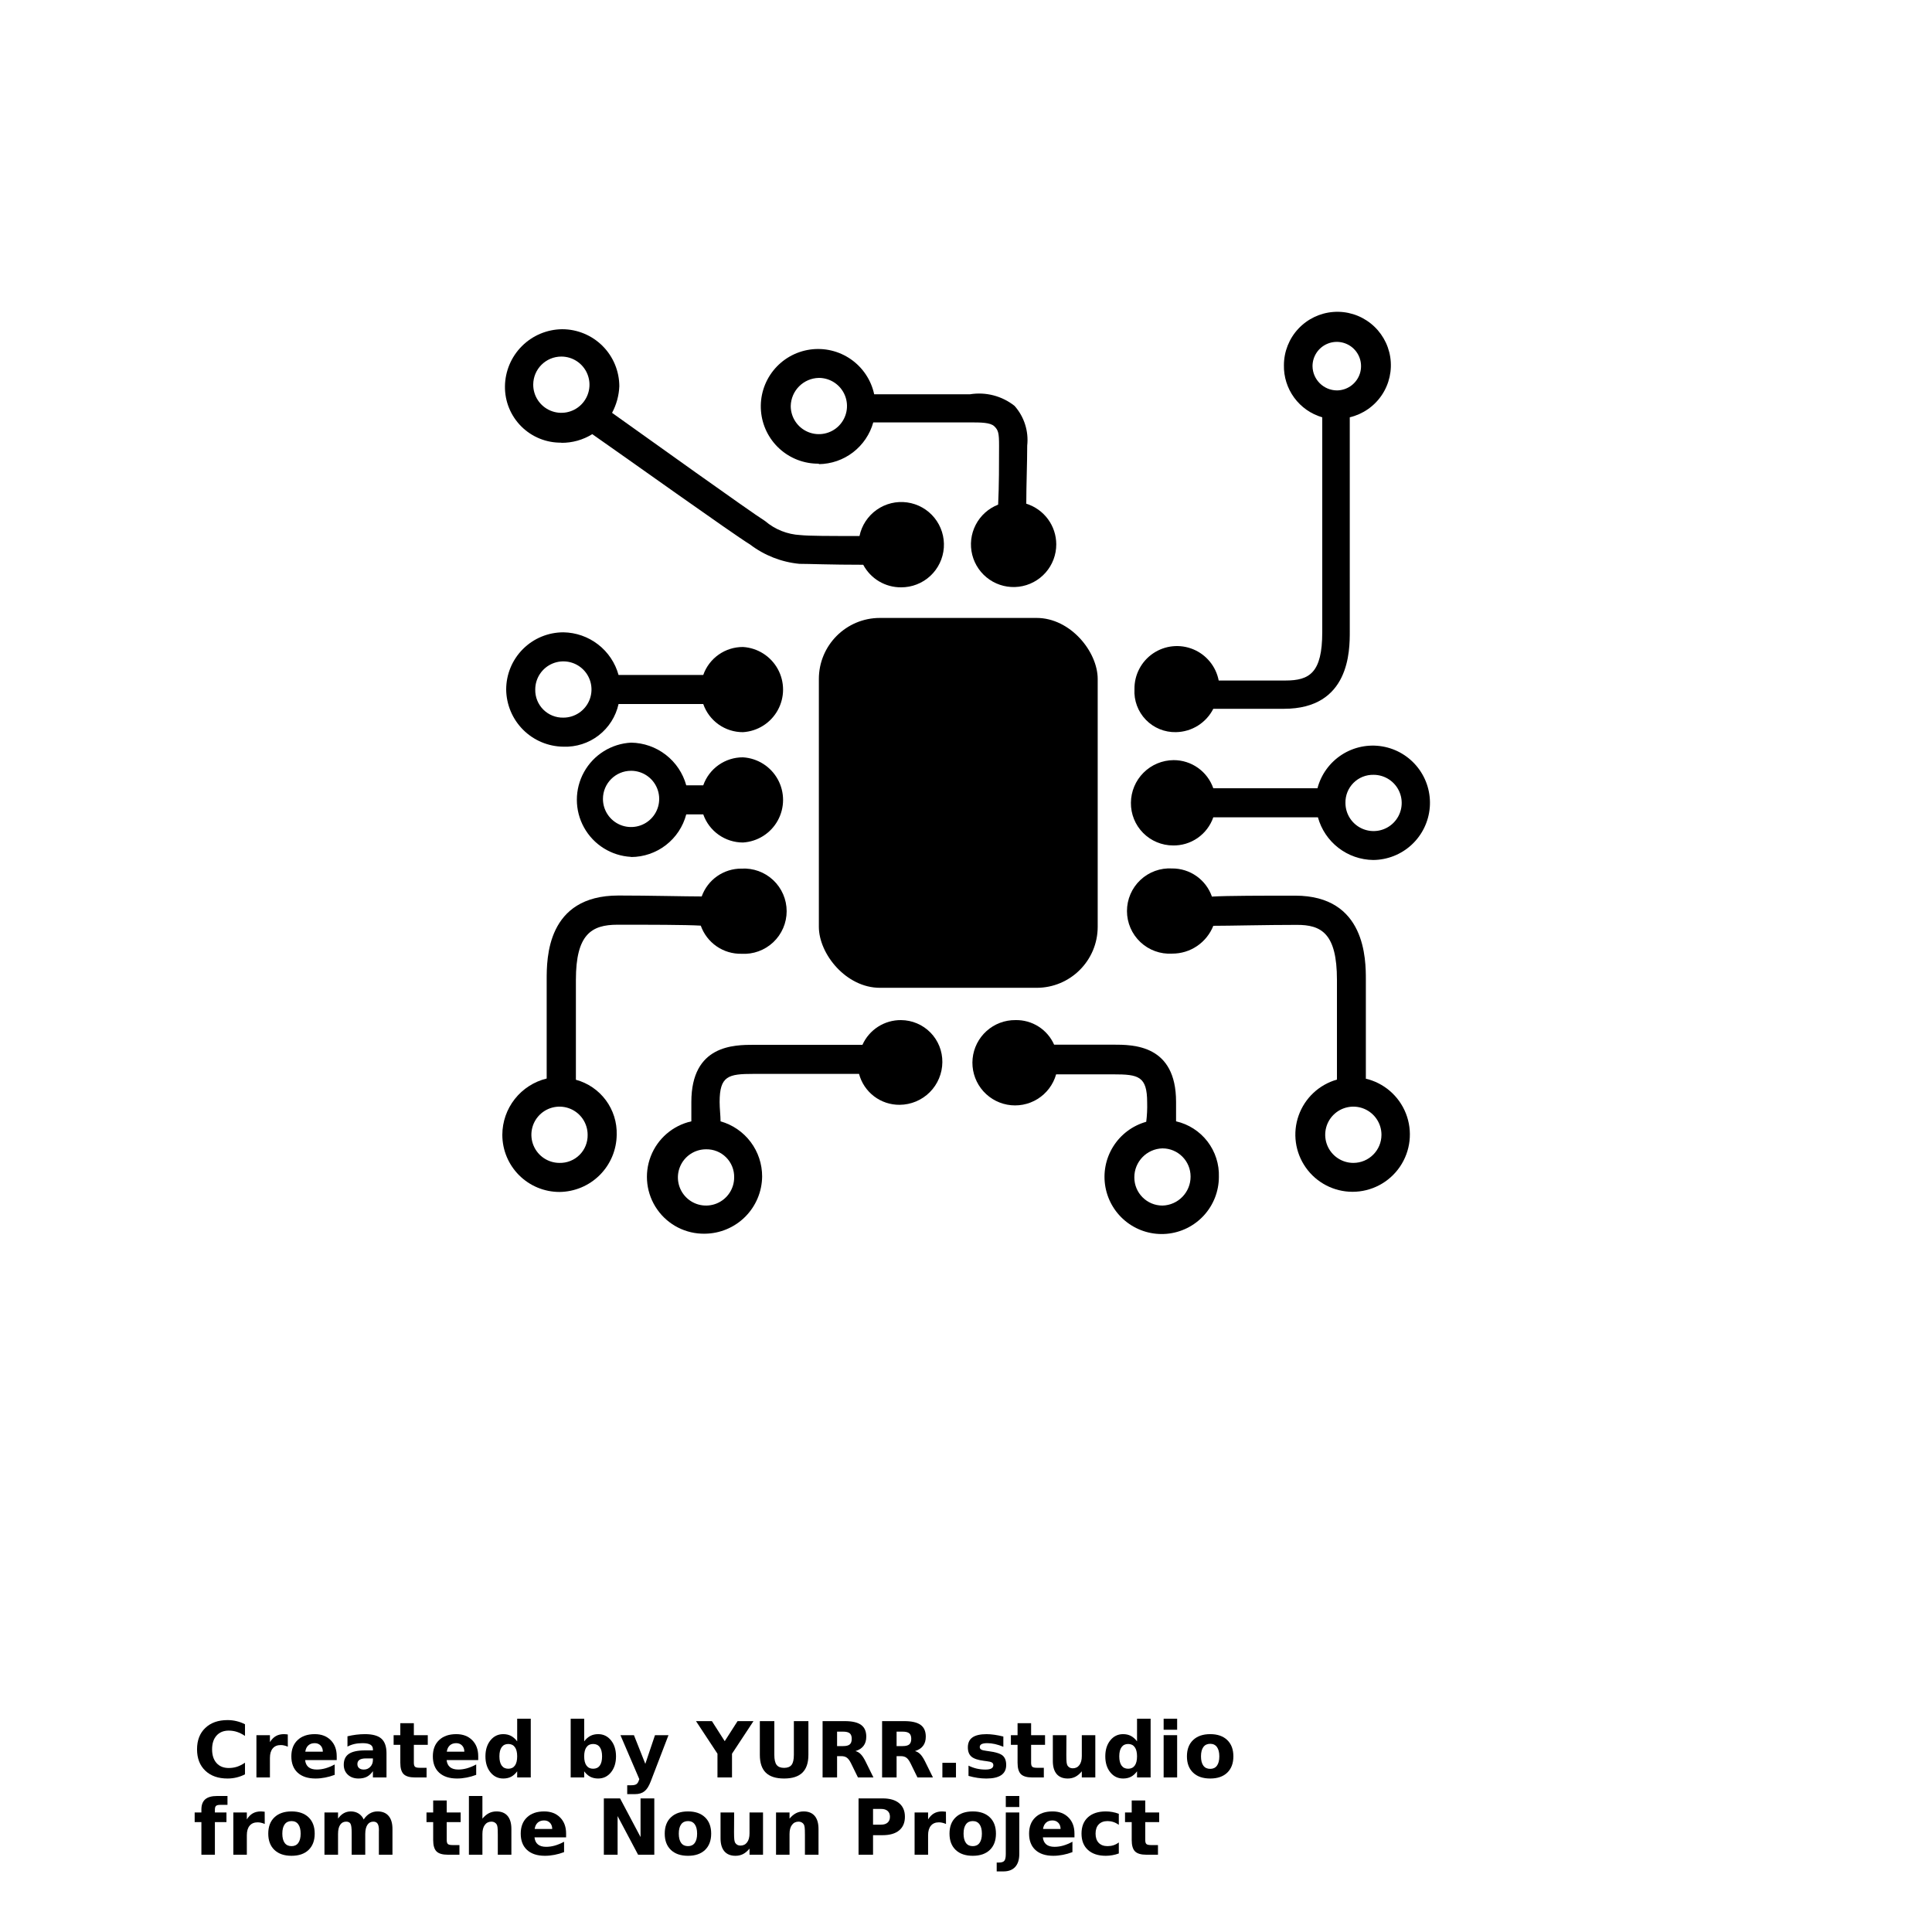 <?xml version="1.0" encoding="UTF-8"?>
<svg width="700pt" height="700pt" version="1.1" viewBox="0 0 700 700" xmlns="http://www.w3.org/2000/svg" xmlns:xlink="http://www.w3.org/1999/xlink">
 <defs>
  <symbol id="x" overflow="visible">
   <path d="m18.766-1.125c-0.969 0.5-1.98 0.875-3.031 1.125-1.043 0.258-2.137 0.391-3.281 0.391-3.398 0-6.09-0.945-8.078-2.844-1.992-1.906-2.984-4.484-2.984-7.734 0-3.258 0.992-5.836 2.984-7.734 1.988-1.906 4.68-2.859 8.078-2.859 1.145 0 2.238 0.133 3.281 0.391 1.051 0.25 2.062 0.625 3.031 1.125v4.219c-0.98-0.656-1.945-1.141-2.891-1.453-0.949-0.312-1.949-0.469-3-0.469-1.875 0-3.352 0.605-4.422 1.812-1.074 1.199-1.609 2.856-1.609 4.969 0 2.106 0.535 3.762 1.609 4.969 1.07 1.199 2.547 1.797 4.422 1.797 1.051 0 2.051-0.148 3-0.453 0.945-0.312 1.91-0.801 2.891-1.469z"/>
  </symbol>
  <symbol id="d" overflow="visible">
   <path d="m13.734-11.141c-0.438-0.195-0.871-0.344-1.297-0.438-0.418-0.102-0.84-0.156-1.266-0.156-1.262 0-2.231 0.406-2.906 1.219-0.68 0.805-1.016 1.953-1.016 3.453v7.062h-4.891v-15.312h4.891v2.516c0.625-1 1.344-1.727 2.156-2.188 0.82-0.469 1.801-0.703 2.938-0.703 0.164 0 0.344 0.012 0.531 0.031 0.195 0.012 0.477 0.039 0.844 0.078z"/>
  </symbol>
  <symbol id="b" overflow="visible">
   <path d="m17.641-7.703v1.406h-11.453c0.125 1.148 0.539 2.008 1.25 2.578 0.707 0.574 1.703 0.859 2.984 0.859 1.031 0 2.082-0.148 3.156-0.453 1.082-0.312 2.191-0.773 3.328-1.391v3.766c-1.156 0.438-2.312 0.766-3.469 0.984-1.156 0.227-2.312 0.344-3.469 0.344-2.773 0-4.93-0.703-6.469-2.109-1.531-1.406-2.297-3.379-2.297-5.922 0-2.5 0.754-4.461 2.266-5.891 1.508-1.438 3.582-2.156 6.219-2.156 2.406 0 4.332 0.73 5.781 2.188 1.445 1.449 2.172 3.383 2.172 5.797zm-5.031-1.625c0-0.926-0.273-1.672-0.812-2.234-0.543-0.57-1.25-0.859-2.125-0.859-0.949 0-1.719 0.266-2.312 0.797s-0.965 1.297-1.109 2.297z"/>
  </symbol>
  <symbol id="k" overflow="visible">
   <path d="m9.219-6.891c-1.023 0-1.793 0.172-2.312 0.516-0.512 0.344-0.766 0.855-0.766 1.531 0 0.625 0.207 1.117 0.625 1.469 0.414 0.344 0.988 0.516 1.719 0.516 0.926 0 1.703-0.328 2.328-0.984 0.633-0.664 0.953-1.492 0.953-2.484v-0.562zm7.469-1.844v8.734h-4.922v-2.266c-0.656 0.93-1.398 1.605-2.219 2.031-0.824 0.414-1.824 0.625-3 0.625-1.586 0-2.871-0.457-3.859-1.375-0.992-0.926-1.484-2.129-1.484-3.609 0-1.789 0.613-3.102 1.844-3.938 1.238-0.844 3.18-1.266 5.828-1.266h2.891v-0.391c0-0.77-0.309-1.332-0.922-1.688-0.617-0.363-1.57-0.547-2.859-0.547-1.055 0-2.031 0.105-2.938 0.312-0.898 0.211-1.73 0.523-2.5 0.938v-3.734c1.039-0.25 2.086-0.441 3.141-0.578 1.062-0.133 2.125-0.203 3.188-0.203 2.758 0 4.75 0.547 5.969 1.641 1.227 1.086 1.844 2.856 1.844 5.312z"/>
  </symbol>
  <symbol id="a" overflow="visible">
   <path d="m7.703-19.656v4.344h5.047v3.5h-5.047v6.5c0 0.711 0.141 1.188 0.422 1.438s0.836 0.375 1.672 0.375h2.516v3.5h-4.188c-1.938 0-3.312-0.398-4.125-1.203-0.805-0.812-1.203-2.18-1.203-4.109v-6.5h-2.422v-3.5h2.422v-4.344z"/>
  </symbol>
  <symbol id="e" overflow="visible">
   <path d="m12.766-13.078v-8.203h4.922v21.281h-4.922v-2.219c-0.668 0.906-1.406 1.57-2.219 1.984s-1.758 0.625-2.828 0.625c-1.887 0-3.434-0.75-4.641-2.25-1.211-1.5-1.812-3.426-1.812-5.781 0-2.363 0.602-4.297 1.812-5.797 1.207-1.5 2.754-2.25 4.641-2.25 1.062 0 2 0.215 2.812 0.641 0.82 0.43 1.566 1.086 2.234 1.969zm-3.219 9.922c1.039 0 1.836-0.379 2.391-1.141 0.551-0.77 0.828-1.883 0.828-3.344 0-1.457-0.277-2.566-0.828-3.328-0.555-0.77-1.352-1.156-2.391-1.156-1.043 0-1.84 0.387-2.391 1.156-0.555 0.762-0.828 1.871-0.828 3.328 0 1.461 0.273 2.574 0.828 3.344 0.551 0.762 1.348 1.141 2.391 1.141z"/>
  </symbol>
  <symbol id="j" overflow="visible">
   <path d="m10.5-3.156c1.051 0 1.852-0.379 2.406-1.141 0.551-0.77 0.828-1.883 0.828-3.344 0-1.457-0.277-2.566-0.828-3.328-0.555-0.77-1.355-1.156-2.406-1.156-1.055 0-1.859 0.387-2.422 1.156-0.555 0.773-0.828 1.883-0.828 3.328 0 1.449 0.273 2.559 0.828 3.328 0.562 0.773 1.367 1.156 2.422 1.156zm-3.25-9.922c0.676-0.883 1.422-1.539 2.234-1.969 0.82-0.426 1.766-0.641 2.828-0.641 1.895 0 3.445 0.75 4.656 2.25 1.207 1.5 1.812 3.434 1.812 5.797 0 2.356-0.605 4.281-1.812 5.781-1.211 1.5-2.762 2.25-4.656 2.25-1.062 0-2.008-0.211-2.828-0.625-0.812-0.426-1.559-1.086-2.234-1.984v2.219h-4.891v-21.281h4.891z"/>
  </symbol>
  <symbol id="i" overflow="visible">
   <path d="m0.344-15.312h4.891l4.125 10.391 3.5-10.391h4.891l-6.438 16.766c-0.648 1.695-1.402 2.883-2.266 3.562-0.867 0.688-2 1.031-3.406 1.031h-2.844v-3.219h1.531c0.832 0 1.438-0.137 1.812-0.406 0.383-0.262 0.68-0.73 0.891-1.406l0.141-0.422z"/>
  </symbol>
  <symbol id="h" overflow="visible">
   <path d="m-0.281-20.406h5.766l4.641 7.266 4.656-7.266h5.766l-7.781 11.812v8.594h-5.266v-8.594z"/>
  </symbol>
  <symbol id="w" overflow="visible">
   <path d="m2.578-20.406h5.25v12.234c0 1.688 0.273 2.898 0.828 3.625 0.551 0.719 1.453 1.078 2.703 1.078 1.258 0 2.164-0.359 2.719-1.078 0.551-0.727 0.828-1.938 0.828-3.625v-12.234h5.266v12.234c0 2.887-0.73 5.039-2.188 6.453-1.449 1.406-3.656 2.109-6.625 2.109-2.961 0-5.164-0.703-6.609-2.109-1.449-1.414-2.172-3.566-2.172-6.453z"/>
  </symbol>
  <symbol id="g" overflow="visible">
   <path d="m10.047-11.359c1.102 0 1.895-0.203 2.375-0.609 0.477-0.414 0.719-1.094 0.719-2.031 0-0.926-0.242-1.586-0.719-1.984-0.48-0.406-1.273-0.609-2.375-0.609h-2.219v5.234zm-2.219 3.641v7.719h-5.25v-20.406h8.031c2.688 0 4.656 0.453 5.906 1.359 1.258 0.898 1.891 2.32 1.891 4.266 0 1.355-0.328 2.465-0.984 3.328-0.648 0.867-1.625 1.5-2.938 1.906 0.719 0.168 1.359 0.543 1.922 1.125 0.57 0.574 1.148 1.449 1.734 2.625l2.859 5.797h-5.609l-2.484-5.078c-0.5-1.02-1.012-1.711-1.531-2.078-0.512-0.375-1.195-0.562-2.047-0.562z"/>
  </symbol>
  <symbol id="v" overflow="visible">
   <path d="m2.859-5.297h4.922v5.297h-4.922z"/>
  </symbol>
  <symbol id="u" overflow="visible">
   <path d="m14.312-14.828v3.719c-1.043-0.438-2.055-0.766-3.031-0.984-0.98-0.219-1.902-0.328-2.766-0.328-0.93 0-1.621 0.117-2.078 0.344-0.449 0.23-0.672 0.59-0.672 1.078 0 0.387 0.172 0.684 0.516 0.891 0.344 0.211 0.957 0.367 1.844 0.469l0.859 0.125c2.508 0.324 4.195 0.852 5.062 1.578 0.863 0.73 1.297 1.871 1.297 3.422 0 1.637-0.605 2.867-1.812 3.688-1.199 0.812-2.992 1.219-5.375 1.219-1.023 0-2.074-0.078-3.156-0.234-1.074-0.156-2.18-0.395-3.312-0.719v-3.719c0.969 0.48 1.961 0.84 2.984 1.078 1.031 0.23 2.078 0.344 3.141 0.344 0.957 0 1.676-0.129 2.156-0.391 0.477-0.27 0.719-0.664 0.719-1.188 0-0.438-0.168-0.758-0.5-0.969-0.336-0.219-0.996-0.383-1.984-0.5l-0.859-0.109c-2.18-0.27-3.703-0.773-4.578-1.516-0.875-0.738-1.312-1.859-1.312-3.359 0-1.625 0.551-2.828 1.656-3.609 1.113-0.789 2.82-1.188 5.125-1.188 0.895 0 1.836 0.074 2.828 0.219 1 0.137 2.082 0.352 3.25 0.641z"/>
  </symbol>
  <symbol id="f" overflow="visible">
   <path d="m2.188-5.969v-9.344h4.922v1.531c0 0.836-0.008 1.875-0.016 3.125-0.012 1.25-0.016 2.086-0.016 2.5 0 1.242 0.031 2.133 0.094 2.672 0.07 0.543 0.18 0.934 0.328 1.172 0.207 0.324 0.473 0.574 0.797 0.75 0.32 0.168 0.691 0.25 1.109 0.25 1.02 0 1.82-0.391 2.406-1.172 0.582-0.781 0.875-1.867 0.875-3.266v-7.562h4.891v15.312h-4.891v-2.219c-0.742 0.898-1.523 1.559-2.344 1.984-0.824 0.414-1.734 0.625-2.734 0.625-1.762 0-3.106-0.539-4.031-1.625-0.93-1.082-1.391-2.66-1.391-4.734z"/>
  </symbol>
  <symbol id="t" overflow="visible">
   <path d="m2.359-15.312h4.891v15.312h-4.891zm0-5.969h4.891v4h-4.891z"/>
  </symbol>
  <symbol id="c" overflow="visible">
   <path d="m9.641-12.188c-1.086 0-1.914 0.391-2.484 1.172-0.574 0.781-0.859 1.906-0.859 3.375s0.285 2.594 0.859 3.375c0.57 0.773 1.398 1.156 2.484 1.156 1.062 0 1.875-0.383 2.438-1.156 0.57-0.781 0.859-1.906 0.859-3.375s-0.289-2.594-0.859-3.375c-0.562-0.781-1.375-1.172-2.438-1.172zm0-3.5c2.633 0 4.691 0.715 6.172 2.141 1.477 1.418 2.219 3.387 2.219 5.906 0 2.512-0.742 4.481-2.219 5.906-1.48 1.418-3.539 2.125-6.172 2.125-2.648 0-4.715-0.707-6.203-2.125-1.492-1.426-2.234-3.394-2.234-5.906 0-2.519 0.742-4.488 2.234-5.906 1.488-1.426 3.555-2.141 6.203-2.141z"/>
  </symbol>
  <symbol id="s" overflow="visible">
   <path d="m12.422-21.281v3.219h-2.703c-0.688 0-1.172 0.125-1.453 0.375-0.273 0.25-0.406 0.688-0.406 1.312v1.062h4.188v3.5h-4.188v11.812h-4.891v-11.812h-2.438v-3.5h2.438v-1.062c0-1.664 0.461-2.898 1.391-3.703 0.926-0.801 2.367-1.203 4.328-1.203z"/>
  </symbol>
  <symbol id="r" overflow="visible">
   <path d="m16.547-12.766c0.613-0.945 1.348-1.672 2.203-2.172 0.852-0.5 1.789-0.75 2.812-0.75 1.758 0 3.098 0.547 4.016 1.641 0.926 1.086 1.391 2.656 1.391 4.719v9.328h-4.922v-7.984-0.359c0.008-0.133 0.016-0.32 0.016-0.562 0-1.082-0.164-1.863-0.484-2.344-0.312-0.488-0.824-0.734-1.531-0.734-0.93 0-1.648 0.387-2.156 1.156-0.512 0.762-0.773 1.867-0.781 3.312v7.516h-4.922v-7.984c0-1.695-0.148-2.785-0.438-3.266-0.293-0.488-0.812-0.734-1.562-0.734-0.938 0-1.664 0.387-2.172 1.156-0.512 0.762-0.766 1.859-0.766 3.297v7.531h-4.922v-15.312h4.922v2.234c0.602-0.863 1.289-1.516 2.062-1.953 0.781-0.438 1.641-0.656 2.578-0.656 1.062 0 2 0.258 2.812 0.766 0.812 0.512 1.426 1.23 1.844 2.156z"/>
  </symbol>
  <symbol id="q" overflow="visible">
   <path d="m17.75-9.328v9.328h-4.922v-7.109c0-1.344-0.031-2.266-0.094-2.766s-0.168-0.867-0.312-1.109c-0.188-0.312-0.449-0.555-0.781-0.734-0.324-0.176-0.695-0.266-1.109-0.266-1.023 0-1.824 0.398-2.406 1.188-0.586 0.781-0.875 1.871-0.875 3.266v7.531h-4.891v-21.281h4.891v8.203c0.738-0.883 1.52-1.539 2.344-1.969 0.832-0.426 1.75-0.641 2.75-0.641 1.77 0 3.113 0.547 4.031 1.641 0.914 1.086 1.375 2.656 1.375 4.719z"/>
  </symbol>
  <symbol id="p" overflow="visible">
   <path d="m2.578-20.406h5.875l7.422 14v-14h4.984v20.406h-5.875l-7.422-14v14h-4.984z"/>
  </symbol>
  <symbol id="o" overflow="visible">
   <path d="m17.75-9.328v9.328h-4.922v-7.141c0-1.32-0.031-2.234-0.094-2.734s-0.168-0.867-0.312-1.109c-0.188-0.312-0.449-0.555-0.781-0.734-0.324-0.176-0.695-0.266-1.109-0.266-1.023 0-1.824 0.398-2.406 1.188-0.586 0.781-0.875 1.871-0.875 3.266v7.531h-4.891v-15.312h4.891v2.234c0.738-0.883 1.52-1.539 2.344-1.969 0.832-0.426 1.75-0.641 2.75-0.641 1.77 0 3.113 0.547 4.031 1.641 0.914 1.086 1.375 2.656 1.375 4.719z"/>
  </symbol>
  <symbol id="n" overflow="visible">
   <path d="m2.578-20.406h8.734c2.594 0 4.582 0.578 5.969 1.734 1.395 1.148 2.094 2.789 2.094 4.922 0 2.137-0.699 3.781-2.094 4.938-1.387 1.156-3.375 1.734-5.969 1.734h-3.484v7.078h-5.25zm5.25 3.812v5.703h2.922c1.02 0 1.805-0.25 2.359-0.75 0.562-0.5 0.844-1.203 0.844-2.109 0-0.914-0.281-1.617-0.844-2.109-0.555-0.488-1.34-0.734-2.359-0.734z"/>
  </symbol>
  <symbol id="m" overflow="visible">
   <path d="m2.359-15.312h4.891v15.031c0 2.051-0.496 3.617-1.484 4.703-0.98 1.082-2.406 1.625-4.281 1.625h-2.422v-3.219h0.859c0.926 0 1.562-0.211 1.906-0.625 0.352-0.418 0.531-1.246 0.531-2.484zm0-5.969h4.891v4h-4.891z"/>
  </symbol>
  <symbol id="l" overflow="visible">
   <path d="m14.719-14.828v3.984c-0.656-0.457-1.324-0.797-2-1.016-0.668-0.219-1.359-0.328-2.078-0.328-1.367 0-2.434 0.402-3.203 1.203-0.762 0.793-1.141 1.906-1.141 3.344 0 1.43 0.379 2.543 1.141 3.344 0.77 0.793 1.836 1.188 3.203 1.188 0.758 0 1.484-0.109 2.172-0.328 0.688-0.227 1.32-0.566 1.906-1.016v4c-0.762 0.281-1.539 0.488-2.328 0.625-0.781 0.145-1.574 0.219-2.375 0.219-2.762 0-4.922-0.707-6.484-2.125-1.555-1.414-2.328-3.383-2.328-5.906 0-2.531 0.773-4.504 2.328-5.922 1.562-1.414 3.723-2.125 6.484-2.125 0.801 0 1.594 0.074 2.375 0.219 0.781 0.137 1.555 0.352 2.328 0.641z"/>
  </symbol>
 </defs>
 <g>
  <path d="m203.39 129.19c4.129 0 7.848 2.488 9.422 6.305s0.691 8.203-2.234 11.113-7.32 3.769-11.125 2.176c-3.809-1.598-6.277-5.328-6.254-9.457 0.031-5.606 4.586-10.137 10.191-10.137zm0 31.246v0.004c3.957 0.035 7.84-1.055 11.203-3.137 11.594 8.062 50.848 36.121 57.176 39.984 5.184 3.949 11.371 6.375 17.863 7 3.527 0 11.199 0.336 23.129 0.336 1.32 2.484 3.297 4.562 5.715 6.004 2.418 1.441 5.188 2.191 8.004 2.172 3.922 0.016 7.703-1.457 10.578-4.121 2.875-2.668 4.629-6.324 4.91-10.238 0.277-3.91-0.941-7.781-3.41-10.828s-6-5.039-9.887-5.578c-3.883-0.539-7.828 0.418-11.031 2.68-3.203 2.262-5.43 5.652-6.227 9.492-10.863 0-18.258 0-21.391-0.336-4.719-0.23-9.23-2.023-12.824-5.094-5.602-3.527-42.785-30.184-55.441-39.199l0.004-0.004c1.582-2.953 2.481-6.227 2.629-9.574 0-5.496-2.18-10.766-6.066-14.652-3.887-3.883-9.156-6.066-14.652-6.066-5.477 0.059-10.715 2.258-14.586 6.133-3.875 3.871-6.074 9.109-6.133 14.586-0.062 5.434 2.074 10.664 5.922 14.5 3.848 3.84 9.082 5.961 14.516 5.883z"/>
  <path d="m193.93 249.82c0-4.121 2.481-7.84 6.289-9.418 3.809-1.574 8.191-0.703 11.109 2.211 2.914 2.914 3.785 7.297 2.207 11.105s-5.293 6.293-9.414 6.293c-2.723 0.062-5.352-0.992-7.277-2.918-1.922-1.922-2.977-4.551-2.914-7.273zm30.184 5.266 30.688-0.004c1.039 2.988 2.984 5.574 5.562 7.402 2.582 1.828 5.668 2.805 8.828 2.793 5.293-0.32 10.051-3.328 12.609-7.973 2.559-4.641 2.559-10.273 0-14.914-2.559-4.644-7.316-7.652-12.609-7.973-3.152-0.016-6.234 0.953-8.816 2.769-2.578 1.816-4.527 4.391-5.574 7.367h-30.688c-1.211-4.391-3.816-8.273-7.422-11.059-3.606-2.789-8.016-4.328-12.57-4.394-5.496 0-10.766 2.18-14.652 6.066-3.887 3.887-6.07 9.156-6.07 14.652 0.059 5.477 2.262 10.715 6.133 14.586 3.875 3.875 9.113 6.074 14.59 6.133 4.613 0.176 9.145-1.277 12.797-4.102 3.652-2.824 6.199-6.844 7.195-11.355z"/>
  <path d="m228.65 279.27c4.121 0 7.84 2.481 9.414 6.289 1.578 3.809 0.707 8.195-2.207 11.109-2.914 2.914-7.301 3.785-11.109 2.207s-6.289-5.293-6.289-9.414c0-5.629 4.562-10.191 10.191-10.191zm0 31.246c4.57-0.012 9.008-1.531 12.625-4.328 3.617-2.793 6.207-6.707 7.367-11.129h6.16c1.043 2.984 2.992 5.566 5.57 7.391 2.578 1.828 5.66 2.805 8.82 2.805 5.293-0.32 10.051-3.328 12.609-7.973 2.559-4.641 2.559-10.273 0-14.914-2.559-4.644-7.316-7.652-12.609-7.973-3.152-0.016-6.234 0.953-8.816 2.769-2.578 1.816-4.527 4.391-5.574 7.367h-6.16c-1.211-4.391-3.816-8.273-7.422-11.059-3.602-2.789-8.016-4.332-12.57-4.398-7.137 0.375-13.578 4.394-17.043 10.645-3.469 6.254-3.469 13.848 0 20.098 3.465 6.25 9.906 10.273 17.043 10.645z"/>
  <path d="m202.72 421.34c-4.121 0-7.836-2.484-9.414-6.293-1.578-3.809-0.707-8.191 2.207-11.105 2.918-2.914 7.301-3.785 11.109-2.211 3.809 1.578 6.289 5.297 6.289 9.418 0.062 2.723-0.988 5.352-2.914 7.273-1.926 1.926-4.555 2.981-7.277 2.918zm5.938-30.184v-36.121c0-16.465 5.602-19.992 15.062-19.992 11.594 0 24.527 0 30.184 0.336 1.074 3.031 3.074 5.648 5.719 7.481 2.641 1.828 5.797 2.777 9.012 2.711 4.254 0.258 8.422-1.254 11.523-4.172 3.102-2.922 4.863-6.992 4.863-11.254 0-4.262-1.762-8.332-4.863-11.254s-7.269-4.43-11.523-4.176c-3.148-0.02-6.227 0.941-8.805 2.746-2.578 1.805-4.531 4.371-5.59 7.336-5.938 0-18.93-0.336-30.184-0.336-25.984 0-25.984 22.793-25.984 30.52v35.785c-4.57 1.113-8.637 3.727-11.551 7.418-2.91 3.695-4.504 8.258-4.519 12.965 0 5.496 2.184 10.766 6.07 14.652 3.883 3.883 9.156 6.066 14.648 6.066 5.477-0.059 10.715-2.258 14.59-6.133 3.871-3.871 6.074-9.109 6.133-14.586 0.133-4.5-1.254-8.914-3.938-12.531-2.684-3.617-6.504-6.227-10.848-7.406z"/>
  <path d="m490.34 421.34c-4.121 0-7.84-2.484-9.418-6.293-1.574-3.809-0.703-8.191 2.211-11.105 2.914-2.914 7.301-3.785 11.105-2.211 3.809 1.578 6.293 5.297 6.293 9.418 0 5.629-4.562 10.191-10.191 10.191zm4.535-30.52v-35.785c0-7.336 0-30.52-25.594-30.52-11.594 0-24.527 0-30.184 0.336h0.004c-1.039-2.984-2.984-5.574-5.566-7.402-2.578-1.824-5.664-2.801-8.828-2.789-4.254-0.258-8.422 1.254-11.523 4.176-3.102 2.918-4.863 6.992-4.863 11.254 0 4.258 1.762 8.332 4.863 11.25 3.102 2.922 7.269 4.434 11.523 4.176 3.211 0.012 6.348-0.941 9.004-2.742 2.656-1.797 4.711-4.356 5.894-7.336 5.938 0 18.93-0.336 30.184-0.336 9.016-0.059 14.613 3.133 14.613 19.934v36.121c-6.465 1.832-11.641 6.684-13.883 13.02-2.246 6.336-1.277 13.363 2.598 18.855 3.871 5.492 10.168 8.766 16.887 8.781 6.883 0.016 13.328-3.383 17.207-9.07 3.879-5.688 4.691-12.926 2.164-19.332-2.527-6.402-8.062-11.141-14.777-12.645z"/>
  <path d="m475.55 132.66c0-3.551 2.137-6.754 5.414-8.117 3.281-1.363 7.059-0.621 9.578 1.879 2.516 2.504 3.281 6.277 1.941 9.562-1.344 3.289-4.535 5.445-8.086 5.469-4.852-0.031-8.785-3.941-8.848-8.793zm-49.445 132.61c2.805-0.055 5.543-0.867 7.918-2.356 2.379-1.492 4.305-3.602 5.578-6.102h25.594c23.855 0 23.855-21.055 23.855-28l-0.004-77.617c4.742-1.125 8.887-4 11.605-8.043 2.715-4.047 3.809-8.969 3.062-13.785-0.75-4.816-3.285-9.172-7.106-12.199-3.816-3.031-8.637-4.512-13.496-4.144-4.859 0.367-9.402 2.551-12.727 6.117-3.32 3.566-5.176 8.254-5.195 13.129-0.094 4.242 1.215 8.398 3.727 11.824 2.512 3.422 6.086 5.918 10.16 7.102v77.84c0 14.727-4.594 17.527-13.328 17.527h-24.191c-0.98-5.086-4.453-9.336-9.238-11.316-4.789-1.977-10.25-1.418-14.535 1.492-4.285 2.914-6.82 7.781-6.746 12.961-0.234 4.109 1.258 8.129 4.121 11.086 2.859 2.957 6.828 4.582 10.945 4.484z"/>
  <path d="m497.67 280.73c4.121 0 7.84 2.484 9.418 6.293 1.574 3.809 0.703 8.191-2.211 11.105-2.914 2.918-7.297 3.789-11.105 2.211-3.809-1.578-6.293-5.293-6.293-9.414-0.062-2.723 0.992-5.352 2.918-7.277 1.922-1.926 4.551-2.977 7.273-2.918zm-72.801 25.594c3.219 0.082 6.383-0.859 9.027-2.691 2.648-1.832 4.644-4.461 5.703-7.5h37.91c1.211 4.391 3.816 8.273 7.422 11.059 3.602 2.789 8.016 4.332 12.57 4.398 5.18-0.031 10.164-2.004 13.965-5.523 3.801-3.523 6.144-8.34 6.566-13.504 0.422-5.168-1.105-10.301-4.281-14.395-3.176-4.094-7.769-6.852-12.879-7.723-5.106-0.875-10.355 0.199-14.711 3.004-4.356 2.809-7.504 7.144-8.82 12.156h-37.742c-1.039-2.988-2.984-5.574-5.566-7.402-2.578-1.828-5.664-2.805-8.828-2.793-4.09 0.031-8.004 1.668-10.895 4.562-2.894 2.891-4.531 6.805-4.559 10.895-0.047 4.086 1.543 8.016 4.414 10.918 2.875 2.906 6.789 4.539 10.871 4.539z"/>
  <path d="m318.81 223.89h56.785c12.215 0 22.121 12.215 22.121 22.121v89.77c0 12.215-9.902 22.121-22.121 22.121h-56.785c-12.215 0-22.121-12.215-22.121-22.121v-89.77c0-12.215 9.902-22.121 22.121-22.121z"/>
  <path d="m296.69 136.92c4.121 0 7.84 2.481 9.418 6.289 1.578 3.809 0.703 8.191-2.211 11.109-2.914 2.914-7.297 3.785-11.105 2.207-3.809-1.578-6.293-5.293-6.293-9.414 0.117-5.582 4.613-10.074 10.191-10.191zm0 31.246c4.481-0.051 8.82-1.551 12.375-4.277 3.551-2.727 6.129-6.531 7.336-10.844h35.055c3.863 0 7.336 0 8.793 1.398 1.457 1.398 1.734 2.465 1.734 7 0 6.328 0 14.727-0.336 21.391l0.004 0.004c-3.516 1.367-6.406 3.969-8.137 7.32-1.727 3.352-2.172 7.215-1.25 10.871 0.926 3.656 3.152 6.848 6.266 8.977 3.113 2.125 6.894 3.043 10.637 2.574 3.738-0.465 7.18-2.285 9.676-5.113 2.492-2.824 3.867-6.465 3.863-10.238-0.004-3.289-1.062-6.496-3.016-9.145-1.957-2.648-4.703-4.606-7.848-5.582 0-6.664 0.336-14.727 0.336-21.055 0.574-5.231-1.094-10.461-4.59-14.395-4.551-3.602-10.402-5.125-16.129-4.199h-34.723c-1.105-5.152-4.133-9.691-8.465-12.699-4.328-3.004-9.641-4.25-14.855-3.488-5.219 0.766-9.949 3.484-13.234 7.606-3.285 4.121-4.883 9.34-4.465 14.594 0.414 5.254 2.812 10.156 6.707 13.707 3.894 3.555 8.996 5.492 14.266 5.426z"/>
  <path d="m266 426.61c0 4.121-2.484 7.836-6.293 9.414-3.809 1.578-8.191 0.707-11.105-2.207-2.914-2.918-3.789-7.301-2.211-11.109 1.578-3.809 5.297-6.293 9.418-6.293 2.723-0.059 5.348 0.992 7.273 2.918s2.981 4.555 2.918 7.277zm60.48-57.008c-2.953-0.031-5.848 0.801-8.336 2.391-2.488 1.594-4.457 3.875-5.664 6.566h-39.199c-7.336 0-22.793 0-22.793 20.719v7.004c-6.707 1.504-12.223 6.25-14.703 12.66-2.484 6.406-1.609 13.633 2.332 19.262 3.938 5.633 10.426 8.93 17.297 8.789 5.481-0.059 10.715-2.262 14.59-6.133 3.871-3.875 6.074-9.109 6.133-14.586 0.012-4.519-1.453-8.922-4.172-12.531-2.719-3.606-6.547-6.231-10.895-7.461 0-2.07-0.336-4.594-0.336-7 0-9.465 3.137-10.191 12.266-10.191h38.246c0.859 3.238 2.777 6.098 5.445 8.125 2.664 2.031 5.934 3.109 9.285 3.074 4.09-0.031 8.004-1.668 10.895-4.559 2.894-2.894 4.531-6.809 4.562-10.898 0.043-4.004-1.508-7.863-4.312-10.723-2.809-2.856-6.637-4.481-10.641-4.508z"/>
  <path d="m421.18 436.8c-5.629 0-10.191-4.562-10.191-10.191-0.031-5.699 4.496-10.379 10.191-10.531 5.629 0 10.191 4.566 10.191 10.195 0.035 5.695-4.496 10.375-10.191 10.527zm4.93-30.52v-7.059c0-20.719-15.457-20.719-22.793-20.719h-21.391c-1.195-2.699-3.16-4.988-5.652-6.57-2.492-1.586-5.398-2.398-8.348-2.332-3.863-0.039-7.602 1.371-10.473 3.953-2.875 2.582-4.68 6.144-5.059 9.988-0.375 3.844 0.699 7.688 3.016 10.781 2.316 3.09 5.703 5.203 9.5 5.918 3.793 0.719 7.723-0.012 11.004-2.047 3.285-2.031 5.688-5.223 6.738-8.938h20.719c9.129 0 12.266 0.672 12.266 10.191 0.066 2.336-0.043 4.676-0.336 7-4.977 1.395-9.246 4.598-11.98 8.98-2.734 4.387-3.734 9.633-2.801 14.711 0.934 5.082 3.734 9.633 7.848 12.758s9.246 4.598 14.391 4.137c5.144-0.465 9.934-2.836 13.422-6.644s5.43-8.785 5.441-13.949c0.156-4.641-1.309-9.188-4.137-12.867-2.832-3.68-6.852-6.258-11.375-7.293z"/>
  <use x="70" y="644" xlink:href="#x"/>
  <use x="90.551" y="644" xlink:href="#d"/>
  <use x="104.359" y="644" xlink:href="#b"/>
  <use x="123.348" y="644" xlink:href="#k"/>
  <use x="142.242" y="644" xlink:href="#a"/>
  <use x="155.629" y="644" xlink:href="#b"/>
  <use x="174.617" y="644" xlink:href="#e"/>
  <use x="204.41" y="644" xlink:href="#j"/>
  <use x="224.453" y="644" xlink:href="#i"/>
  <use x="252.453" y="644" xlink:href="#h"/>
  <use x="272.727" y="644" xlink:href="#w"/>
  <use x="295.461" y="644" xlink:href="#g"/>
  <use x="317.023" y="644" xlink:href="#g"/>
  <use x="338.586" y="644" xlink:href="#v"/>
  <use x="349.219" y="644" xlink:href="#u"/>
  <use x="365.887" y="644" xlink:href="#a"/>
  <use x="379.273" y="644" xlink:href="#f"/>
  <use x="399.203" y="644" xlink:href="#e"/>
  <use x="419.25" y="644" xlink:href="#t"/>
  <use x="428.844" y="644" xlink:href="#c"/>
  <use x="70" y="672" xlink:href="#s"/>
  <use x="82.184" y="672" xlink:href="#d"/>
  <use x="95.992" y="672" xlink:href="#c"/>
  <use x="115.227" y="672" xlink:href="#r"/>
  <use x="154.152" y="672" xlink:href="#a"/>
  <use x="167.535" y="672" xlink:href="#q"/>
  <use x="187.469" y="672" xlink:href="#b"/>
  <use x="216.207" y="672" xlink:href="#p"/>
  <use x="239.641" y="672" xlink:href="#c"/>
  <use x="258.879" y="672" xlink:href="#f"/>
  <use x="278.812" y="672" xlink:href="#o"/>
  <use x="308.492" y="672" xlink:href="#n"/>
  <use x="329.016" y="672" xlink:href="#d"/>
  <use x="342.82" y="672" xlink:href="#c"/>
  <use x="362.059" y="672" xlink:href="#m"/>
  <use x="371.656" y="672" xlink:href="#b"/>
  <use x="390.648" y="672" xlink:href="#l"/>
  <use x="407.242" y="672" xlink:href="#a"/>
 </g>
</svg>
